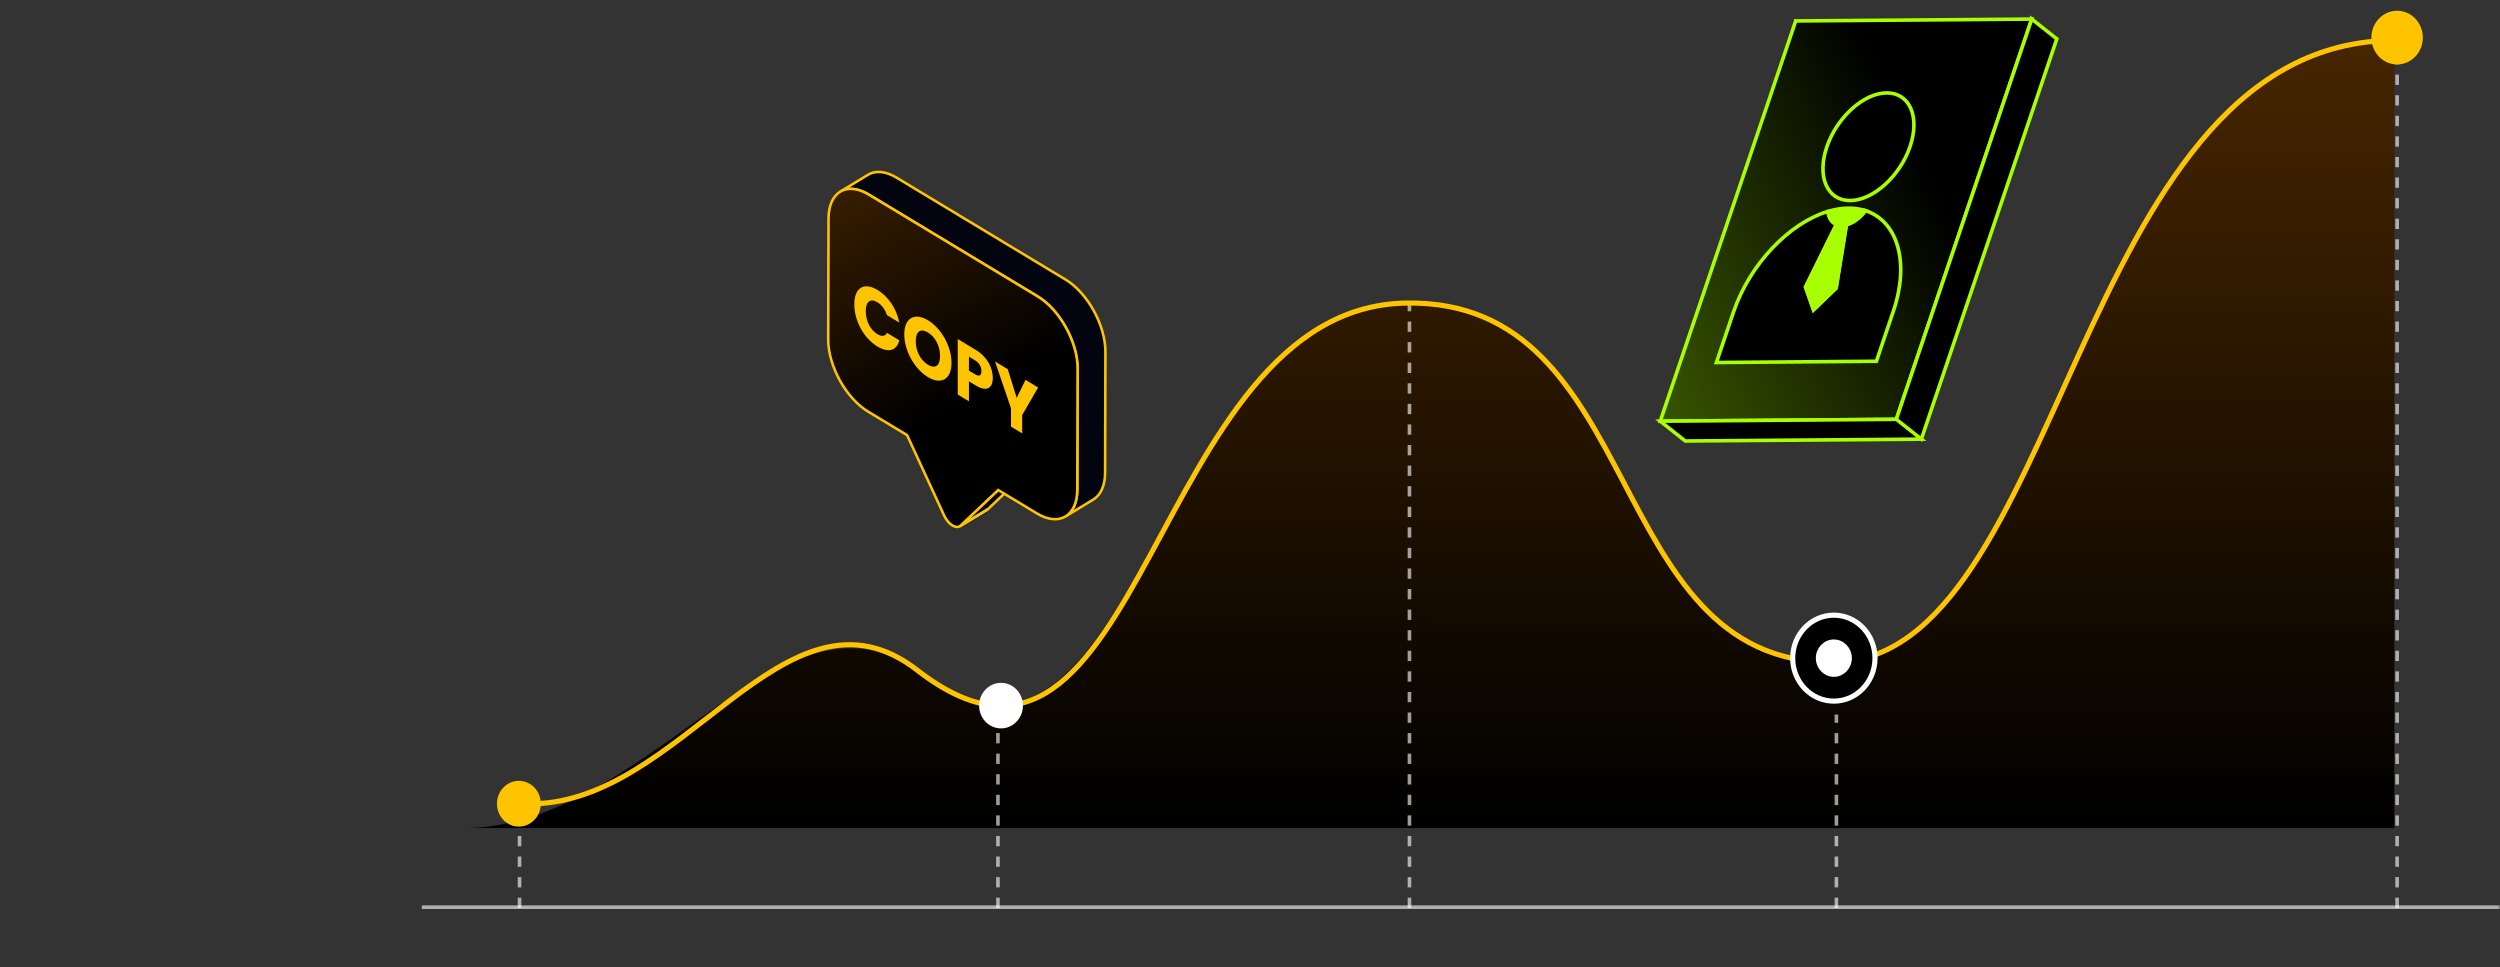 <svg width="486" height="188" viewBox="0 0 486 188" fill="none" xmlns="http://www.w3.org/2000/svg">
<rect x="0" y="0" width="486" height="188" fill="#333333" stroke="none"/>
<g clip-path="url(#clip0_319_21)">
<mask id="mask0_319_21" style="mask-type:luminance" maskUnits="userSpaceOnUse" x="0" y="0" width="486" height="188">
<path d="M0 0H486V188H0V0Z" fill="white"/>
</mask>
<g mask="url(#mask0_319_21)">
<path fill-rule="evenodd" clip-rule="evenodd" d="M465.449 7.848C465.078 7.851 464.704 7.858 464.327 7.869C431.351 8.769 415.577 43.598 401.065 75.639C388.567 103.235 377.006 128.762 356.197 128.762C334.015 128.762 324.971 111.549 315.862 94.211C306.505 76.401 297.079 58.461 273.273 58.914C249.824 59.361 237.021 82.632 225.461 103.642C212.404 127.375 200.934 148.224 177.5 130.035C163.443 120.154 149.24 130.269 133.468 141.501C120.603 150.663 106.694 160.569 90.968 160.97H89C89.66 160.986 90.315 160.986 90.968 160.97H465.449V7.848Z" fill="url(#paint0_linear_319_21)"/>
<path d="M82 176.36L486.145 176.361" stroke="white" stroke-opacity="0.61" stroke-width="0.7" stroke-miterlimit="10"/>
<path d="M274 176.511V58.489M194 176.511V141M101 176.511V154.578M357 176.511V138.911M466 176.511V8.356" stroke="white" stroke-opacity="0.61" stroke-width="0.7" stroke-miterlimit="10" stroke-dasharray="2 2"/>
<path d="M102.207 156.243C132.418 157.235 152.56 110.29 178.339 130.304C222.518 164.6 223.337 59.87 273.273 58.917C320.262 58.017 311.23 128.765 356.198 128.765C401.166 128.765 402.949 9.535 464.328 7.866" stroke="#FFC400" stroke-miterlimit="10"/>
<mask id="mask1_319_21" style="mask-type:luminance" maskUnits="userSpaceOnUse" x="355" y="36" width="7" height="7">
<path d="M359.954 40.446C360.309 41.261 360.815 41.939 361.454 42.443L356.588 38.593C355.948 38.087 355.443 37.408 355.087 36.595C355.256 36.731 355.485 36.91 355.655 37.045L356.256 37.523L356.881 38.017L357.518 38.521L358.155 39.025C358.345 39.176 358.593 39.37 358.781 39.521C358.871 39.594 358.993 39.69 359.086 39.761L359.383 39.996C359.555 40.132 359.82 40.272 359.954 40.447V40.446Z" fill="white"/>
<mask id="mask2_319_21" style="mask-type:luminance" maskUnits="userSpaceOnUse" x="355" y="36" width="7" height="7">
<path d="M359.954 40.446C360.309 41.261 360.815 41.939 361.454 42.443L356.588 38.593C355.948 38.087 355.443 37.408 355.087 36.595C355.256 36.731 355.485 36.91 355.655 37.045L356.256 37.523L356.881 38.017L357.518 38.521L358.155 39.025C358.345 39.176 358.593 39.37 358.781 39.521C358.871 39.594 358.993 39.69 359.086 39.761L359.383 39.996C359.555 40.132 359.82 40.272 359.954 40.447V40.446Z" fill="white"/>
</mask>
<g mask="url(#mask2_319_21)">
<path d="M359.954 40.446L360.577 40.112L359.317 40.749L359.954 40.446ZM361.454 42.443L361.032 43.027L361.877 41.86L361.454 42.443ZM355.087 36.595L355.511 36.014L354.451 36.901L355.087 36.595ZM355.655 37.045L355.229 37.626L355.232 37.628L355.655 37.045ZM359.954 40.447L359.408 40.904L360.578 40.114L359.954 40.447ZM359.317 40.749C359.716 41.664 360.292 42.442 361.032 43.027L361.877 41.86C361.338 41.435 360.902 40.858 360.591 40.142L359.317 40.749ZM361.877 41.86L357.01 38.011L356.165 39.176L361.032 43.027L361.877 41.86ZM357.011 38.011C356.472 37.583 356.036 37.005 355.723 36.291L354.451 36.901C354.85 37.812 355.424 38.588 356.165 39.176L357.011 38.011ZM354.663 37.178L355.229 37.626L356.081 36.466L355.511 36.014L354.663 37.178ZM355.232 37.628L355.533 37.866L355.833 38.105L356.68 36.94L356.379 36.702L356.079 36.464L355.232 37.628ZM355.833 38.105C356.008 38.244 356.279 38.456 356.458 38.599L357.304 37.434C357.11 37.28 356.864 37.087 356.68 36.94L355.833 38.105ZM356.458 38.599L357.095 39.103L357.941 37.938L357.304 37.434L356.458 38.599ZM357.095 39.103L357.413 39.356L357.732 39.607L358.578 38.442L358.259 38.191C358.148 38.101 358.036 38.014 357.941 37.938L357.095 39.103ZM357.732 39.607L358.356 40.101L359.206 38.94L358.578 38.442L357.732 39.607ZM358.356 40.101L358.669 40.349L359.502 39.174C359.402 39.097 359.304 39.019 359.206 38.94L358.356 40.101ZM358.669 40.349C358.76 40.419 358.862 40.502 358.962 40.581L359.805 39.412C359.726 39.349 359.596 39.246 359.502 39.174L358.669 40.349ZM358.962 40.581C359.025 40.631 359.091 40.675 359.143 40.711L359.291 40.812C359.389 40.882 359.411 40.909 359.408 40.904L360.501 39.991C360.378 39.839 360.235 39.708 360.075 39.601C359.923 39.494 359.876 39.468 359.805 39.412L358.962 40.581ZM360.578 40.114L360.577 40.112L359.331 40.779L360.578 40.114Z" fill="white"/>
</g>
</mask>
<g mask="url(#mask1_319_21)">
<path d="M355.073 36.568L359.94 40.418C360.02 40.605 360.108 40.785 360.204 40.957L355.337 37.107C355.24 36.932 355.152 36.752 355.073 36.568Z" fill="#63B800"/>
<mask id="mask3_319_21" style="mask-type:luminance" maskUnits="userSpaceOnUse" x="355" y="36" width="6" height="5">
<path d="M355.073 36.568L359.94 40.418C360.02 40.605 360.108 40.785 360.204 40.957L355.337 37.107C355.24 36.932 355.152 36.752 355.073 36.568Z" fill="white"/>
</mask>
<g mask="url(#mask3_319_21)">
<path d="M355.073 36.568L355.496 35.985L354.435 36.869L355.073 36.568ZM359.94 40.418L360.578 40.118L360.505 39.948L360.362 39.835L359.94 40.418ZM360.204 40.957L359.781 41.54L360.809 40.59L360.204 40.957ZM355.337 37.107L354.731 37.472L354.802 37.601L354.914 37.69L355.337 37.107ZM354.65 37.151L359.517 41.001L360.362 39.835L355.496 35.985L354.65 37.151ZM359.301 40.719C359.391 40.928 359.49 41.129 359.598 41.323L360.809 40.59C360.724 40.437 360.647 40.279 360.578 40.118L359.301 40.719ZM360.626 40.374L355.76 36.524L354.914 37.69L359.781 41.54L360.626 40.374ZM355.943 36.74C355.858 36.587 355.78 36.43 355.711 36.268L354.435 36.869C354.525 37.078 354.624 37.279 354.731 37.474L355.943 36.74Z" fill="#A8FF00"/>
</g>
<path d="M355.338 37.104L360.205 40.954C360.295 41.117 360.391 41.272 360.497 41.419L355.63 37.57C355.525 37.42 355.428 37.264 355.338 37.104Z" fill="#60B300"/>
<mask id="mask4_319_21" style="mask-type:luminance" maskUnits="userSpaceOnUse" x="355" y="37" width="6" height="5">
<path d="M355.338 37.104L360.205 40.954C360.295 41.117 360.391 41.272 360.497 41.419L355.63 37.57C355.525 37.42 355.428 37.264 355.338 37.104Z" fill="white"/>
</mask>
<g mask="url(#mask4_319_21)">
<path d="M355.338 37.104L355.761 36.521L354.733 37.471L355.338 37.104ZM360.205 40.954L360.809 40.586L360.739 40.46L360.627 40.371L360.205 40.954ZM360.497 41.419L360.074 42.002L361.058 40.983L360.497 41.419ZM355.63 37.57L355.064 38L355.125 38.088L355.207 38.153L355.63 37.57ZM354.915 37.687L359.782 41.536L360.627 40.371L355.761 36.521L354.915 37.687ZM359.6 41.321C359.701 41.503 359.811 41.683 359.935 41.856L361.058 40.983C360.968 40.855 360.885 40.723 360.809 40.586L359.6 41.321ZM360.919 40.837L356.053 36.987L355.207 38.153L360.074 42.002L360.919 40.837ZM356.196 37.139C356.105 37.01 356.02 36.875 355.943 36.736L354.733 37.471C354.837 37.657 354.948 37.834 355.064 38L356.196 37.139Z" fill="#A8FF00"/>
</g>
<path d="M355.629 37.576L360.496 41.426C360.597 41.569 360.701 41.706 360.815 41.834L355.948 37.984C355.835 37.854 355.729 37.717 355.629 37.576Z" fill="#5DAD00"/>
<mask id="mask5_319_21" style="mask-type:luminance" maskUnits="userSpaceOnUse" x="355" y="37" width="6" height="5">
<path d="M355.629 37.576L360.496 41.426C360.597 41.569 360.701 41.706 360.815 41.834L355.948 37.984C355.835 37.854 355.729 37.717 355.629 37.576Z" fill="white"/>
</mask>
<g mask="url(#mask5_319_21)">
<path d="M355.629 37.576L356.052 36.993L355.065 38.009L355.629 37.576ZM360.496 41.426L361.059 40.991L360.999 40.907L360.918 40.843L360.496 41.426ZM360.815 41.834L360.392 42.417L361.33 41.339L360.815 41.834ZM355.948 37.984L355.428 38.474L355.473 38.526L355.526 38.568L355.948 37.984ZM355.206 38.159L360.073 42.008L360.918 40.843L356.052 36.993L355.206 38.159ZM359.932 41.859C360.043 42.016 360.164 42.176 360.3 42.329L361.33 41.339C361.238 41.235 361.15 41.12 361.059 40.991L359.932 41.859ZM361.238 41.251L356.371 37.401L355.526 38.568L360.392 42.417L361.238 41.251ZM356.469 37.495C356.371 37.382 356.279 37.264 356.192 37.141L355.065 38.009C355.18 38.173 355.301 38.326 355.428 38.474L356.469 37.495Z" fill="#A8FF00"/>
</g>
<path d="M355.947 37.981L360.814 41.831C360.925 41.959 361.042 42.081 361.164 42.194L356.297 38.345C356.174 38.23 356.057 38.109 355.947 37.981Z" fill="#5AA800"/>
<mask id="mask6_319_21" style="mask-type:luminance" maskUnits="userSpaceOnUse" x="355" y="37" width="7" height="6">
<path d="M355.947 37.981L360.814 41.831C360.925 41.959 361.042 42.081 361.164 42.194L356.297 38.345C356.174 38.23 356.057 38.109 355.947 37.981Z" fill="white"/>
</mask>
<g mask="url(#mask6_319_21)">
<path d="M355.947 37.981L356.37 37.398L355.428 38.472L355.947 37.981ZM360.814 41.831L361.333 41.34L361.289 41.29L361.237 41.248L360.814 41.831ZM361.164 42.194L360.741 42.777L361.63 41.649L361.164 42.194ZM356.297 38.345L355.83 38.89L355.852 38.91L355.874 38.927L356.297 38.345ZM355.525 38.564L360.391 42.414L361.237 41.248L356.37 37.398L355.525 38.564ZM360.295 42.322C360.423 42.469 360.557 42.608 360.697 42.74L361.63 41.649C361.526 41.552 361.426 41.449 361.333 41.34L360.295 42.322ZM361.586 41.612L356.719 37.762L355.874 38.927L360.741 42.777L361.586 41.612ZM356.763 37.799C356.659 37.702 356.559 37.599 356.466 37.49L355.428 38.472C355.556 38.619 355.69 38.758 355.83 38.89L356.763 37.799Z" fill="#A8FF00"/>
</g>
<path d="M356.295 38.349L361.162 42.199C361.255 42.285 361.352 42.371 361.452 42.449L356.585 38.599C356.485 38.52 356.388 38.437 356.295 38.349Z" fill="#58A300"/>
<mask id="mask7_319_21" style="mask-type:luminance" maskUnits="userSpaceOnUse" x="356" y="38" width="6" height="5">
<path d="M356.295 38.349L361.162 42.199C361.255 42.285 361.352 42.371 361.452 42.449L356.585 38.599C356.485 38.52 356.388 38.437 356.295 38.349Z" fill="white"/>
</mask>
<g mask="url(#mask7_319_21)">
<path d="M356.295 38.349L356.718 37.766L355.829 38.894L356.295 38.349ZM361.162 42.199L361.628 41.653L361.607 41.633L361.584 41.616L361.162 42.199ZM361.452 42.449L361.031 43.034L361.874 41.867L361.452 42.449ZM356.585 38.599L357.008 38.017L357.006 38.015L356.585 38.599ZM355.872 38.932L360.739 42.781L361.584 41.616L356.718 37.766L355.872 38.932ZM360.695 42.744C360.798 42.84 360.911 42.939 361.031 43.034L361.872 41.864C361.788 41.797 361.707 41.727 361.628 41.653L360.695 42.744ZM361.874 41.867L357.008 38.017L356.162 39.182L361.029 43.032L361.874 41.867ZM357.006 38.015C356.922 37.948 356.84 37.877 356.761 37.804L355.829 38.894C355.932 38.99 356.044 39.089 356.164 39.183L357.006 38.015Z" fill="#A8FF00"/>
</g>
</g>
<mask id="mask8_319_21" style="mask-type:luminance" maskUnits="userSpaceOnUse" x="367" y="45" width="8" height="20">
<path d="M368.598 60.945C370.596 54.872 370.311 49.353 368.151 45.618L370.177 47.221C374 50.246 375.322 56.694 372.876 64.329L368.598 60.945Z" fill="white" stroke="white" stroke-width="0.7"/>
</mask>
<g mask="url(#mask8_319_21)">
<path d="M365.52 43.079L370.386 46.929C370.579 47.08 370.767 47.242 370.946 47.411L366.08 43.562C365.9 43.393 365.713 43.232 365.52 43.079Z" fill="#131419"/>
<mask id="mask9_319_21" style="mask-type:luminance" maskUnits="userSpaceOnUse" x="365" y="43" width="6" height="5">
<path d="M365.52 43.079L370.386 46.929C370.579 47.08 370.767 47.242 370.946 47.411L366.08 43.562C365.9 43.393 365.713 43.232 365.52 43.079Z" fill="white"/>
</mask>
<g mask="url(#mask9_319_21)">
<path d="M365.52 43.079L365.94 42.494L365.097 43.662L365.52 43.079ZM370.386 46.929L369.964 47.512L369.965 47.514L370.386 46.929ZM370.946 47.411L370.524 47.994L371.414 46.868L370.946 47.411ZM366.08 43.562L365.611 44.105L365.633 44.126L365.657 44.144L366.08 43.562ZM365.097 43.662L369.964 47.512L370.809 46.346L365.942 42.496L365.097 43.662ZM369.965 47.514C370.141 47.652 370.313 47.8 370.478 47.955L371.414 46.868C371.219 46.685 371.017 46.51 370.807 46.345L369.965 47.514ZM371.369 46.829L366.502 42.979L365.657 44.144L370.524 47.994L371.369 46.829ZM366.548 43.019C366.353 42.835 366.15 42.659 365.94 42.494L365.099 43.664C365.275 43.802 365.446 43.95 365.611 44.105L366.548 43.019Z" fill="#A8FF00"/>
</g>
<path d="M366.08 43.559L370.947 47.408C371.182 47.628 371.407 47.863 371.62 48.108L366.753 44.259C366.541 44.014 366.316 43.779 366.08 43.559Z" fill="#14151A"/>
<mask id="mask10_319_21" style="mask-type:luminance" maskUnits="userSpaceOnUse" x="366" y="43" width="6" height="6">
<path d="M366.08 43.559L370.947 47.408C371.182 47.628 371.407 47.863 371.62 48.108L366.753 44.259C366.541 44.014 366.316 43.779 366.08 43.559Z" fill="white"/>
</mask>
<g mask="url(#mask10_319_21)">
<path d="M366.08 43.559L366.503 42.976L365.613 44.104L366.08 43.559ZM370.947 47.408L371.413 46.863L371.392 46.843L371.369 46.825L370.947 47.408ZM371.62 48.108L371.197 48.692L372.139 47.618L371.62 48.108ZM366.753 44.259L366.234 44.75L366.278 44.8L366.331 44.842L366.753 44.259ZM365.657 44.141L370.524 47.991L371.369 46.825L366.503 42.976L365.657 44.141ZM370.48 47.953C370.696 48.155 370.904 48.371 371.101 48.599L372.139 47.618C371.91 47.354 371.668 47.101 371.413 46.863L370.48 47.953ZM372.043 47.525L367.176 43.676L366.331 44.842L371.197 48.692L372.043 47.526V47.525ZM367.272 43.768C367.044 43.504 366.802 43.251 366.547 43.013L365.613 44.104C365.83 44.305 366.037 44.523 366.234 44.75L367.272 43.768Z" fill="#A8FF00"/>
</g>
<path d="M366.752 44.258L371.619 48.108C371.836 48.359 372.041 48.625 372.236 48.902L367.369 45.051C367.177 44.776 366.971 44.511 366.752 44.258Z" fill="#14161B"/>
<mask id="mask11_319_21" style="mask-type:luminance" maskUnits="userSpaceOnUse" x="366" y="44" width="7" height="5">
<path d="M366.752 44.258L371.619 48.108C371.836 48.359 372.041 48.625 372.236 48.902L367.369 45.051C367.177 44.776 366.971 44.511 366.752 44.258Z" fill="white"/>
</mask>
<g mask="url(#mask11_319_21)">
<path d="M366.752 44.258L367.175 43.675L366.233 44.748L366.752 44.258ZM371.619 48.108L372.137 47.617L372.093 47.566L372.041 47.525L371.619 48.108ZM372.236 48.902L371.813 49.484L372.8 48.467L372.236 48.902ZM367.369 45.051L366.803 45.481L366.864 45.569L366.947 45.634L367.369 45.051ZM366.329 44.841L371.196 48.691L372.041 47.525L367.175 43.675L366.329 44.841ZM371.1 48.599C371.299 48.829 371.489 49.075 371.673 49.334L372.8 48.467C372.593 48.175 372.373 47.889 372.137 47.617L371.1 48.599ZM372.659 48.318L367.792 44.468L366.947 45.634L371.813 49.484L372.659 48.318ZM367.935 44.621C367.728 44.324 367.507 44.04 367.271 43.768L366.233 44.748C366.435 44.983 366.626 45.227 366.803 45.481L367.935 44.621Z" fill="#A8FF00"/>
</g>
<path d="M367.369 45.054L372.236 48.904C372.436 49.191 372.626 49.493 372.8 49.808L367.934 45.959C367.758 45.644 367.57 45.342 367.369 45.054Z" fill="#15161B"/>
<mask id="mask12_319_21" style="mask-type:luminance" maskUnits="userSpaceOnUse" x="367" y="45" width="6" height="5">
<path d="M367.369 45.054L372.236 48.904C372.436 49.191 372.626 49.493 372.8 49.808L367.934 45.959C367.758 45.644 367.57 45.342 367.369 45.054Z" fill="white"/>
</mask>
<g mask="url(#mask12_319_21)">
<path d="M367.369 45.054L367.792 44.471L366.803 45.484L367.369 45.054ZM372.236 48.904L372.802 48.474L372.741 48.386L372.658 48.321L372.236 48.904ZM372.8 49.808L372.378 50.391L373.406 49.443L372.8 49.808ZM367.934 45.959L367.329 46.327L367.4 46.453L367.511 46.541L367.934 45.959ZM366.947 45.637L371.813 49.487L372.658 48.321L367.792 44.471L366.947 45.637ZM371.67 49.334C371.857 49.602 372.033 49.883 372.194 50.174L373.406 49.443C373.221 49.109 373.02 48.785 372.802 48.474L371.67 49.334ZM373.223 49.226L368.356 45.376L367.511 46.541L372.378 50.391L373.223 49.226ZM368.538 45.589C368.351 45.256 368.151 44.934 367.935 44.624L366.803 45.484C366.99 45.753 367.164 46.033 367.329 46.327L368.538 45.589Z" fill="#A8FF00"/>
</g>
<path d="M367.934 45.958L372.8 49.807C372.986 50.142 373.157 50.492 373.313 50.853L368.446 47.003C368.293 46.645 368.122 46.296 367.934 45.958Z" fill="#16171C"/>
<mask id="mask13_319_21" style="mask-type:luminance" maskUnits="userSpaceOnUse" x="367" y="45" width="7" height="6">
<path d="M367.934 45.958L372.8 49.807C372.986 50.142 373.157 50.492 373.313 50.853L368.446 47.003C368.293 46.645 368.122 46.296 367.934 45.958Z" fill="white"/>
</mask>
<g mask="url(#mask13_319_21)">
<path d="M367.934 45.958L368.356 45.375L367.328 46.325L367.934 45.958ZM372.8 49.807L373.406 49.44L373.335 49.313L373.223 49.225L372.8 49.807ZM373.313 50.853L372.89 51.437L373.952 50.554L373.313 50.853ZM368.446 47.003L367.808 47.303L367.881 47.473L368.024 47.586L368.446 47.003ZM367.511 46.54L372.378 50.39L373.223 49.225L368.356 45.375L367.511 46.54ZM372.195 50.175C372.368 50.486 372.528 50.812 372.674 51.153L373.952 50.554C373.788 50.173 373.606 49.801 373.406 49.44L372.195 50.175ZM373.736 50.27L368.869 46.42L368.024 47.586L372.89 51.437L373.736 50.27ZM369.085 46.704C368.922 46.323 368.74 45.951 368.539 45.59L367.328 46.325C367.502 46.639 367.662 46.963 367.808 47.303L369.085 46.704Z" fill="#A8FF00"/>
</g>
<path d="M368.449 47.004L373.315 50.854C373.485 51.251 373.637 51.663 373.772 52.09L368.905 48.24C368.772 47.812 368.619 47.4 368.449 47.004Z" fill="#16181D"/>
<mask id="mask14_319_21" style="mask-type:luminance" maskUnits="userSpaceOnUse" x="368" y="47" width="6" height="6">
<path d="M368.449 47.004L373.315 50.854C373.485 51.251 373.637 51.663 373.772 52.09L368.905 48.24C368.772 47.812 368.619 47.4 368.449 47.004Z" fill="white"/>
</mask>
<g mask="url(#mask14_319_21)">
<path d="M368.449 47.004L368.871 46.421L367.81 47.303L368.449 47.004ZM373.315 50.854L373.954 50.555L373.881 50.384L373.738 50.271L373.315 50.854ZM373.772 52.09L373.349 52.672L375.138 54.087L374.437 51.862L373.772 52.09ZM368.905 48.24L368.239 48.465L368.307 48.685L368.482 48.822L368.905 48.24ZM368.026 47.587L372.893 51.437L373.738 50.271L368.871 46.421L368.026 47.587ZM372.677 51.153C372.836 51.525 372.979 51.914 373.107 52.318L374.437 51.862C374.298 51.418 374.137 50.982 373.954 50.555L372.677 51.153ZM374.194 51.508L369.328 47.657L368.482 48.822L373.349 52.672L374.194 51.507V51.508ZM369.571 48.015C369.433 47.569 369.271 47.132 369.087 46.704L367.81 47.303C367.97 47.677 368.115 48.064 368.239 48.465L369.571 48.015Z" fill="#A8FF00"/>
</g>
<path d="M369.602 49.573C369.576 49.445 369.549 49.317 369.519 49.189L373.467 52.312C373.508 52.448 373.547 52.585 373.585 52.724L369.602 49.573Z" fill="#17181E" stroke="#A8FF00" stroke-width="0.7"/>
<path d="M369.899 51.772C369.874 51.389 369.835 51.008 369.783 50.628L373.838 53.835C373.909 54.221 373.967 54.618 374.011 55.024L369.899 51.772Z" fill="#17191E" stroke="#A8FF00" stroke-width="0.7"/>
<path d="M368.821 60.219C369.621 57.563 369.982 55.029 369.939 52.72L374.085 56C374.201 58.303 373.889 60.872 373.094 63.599L368.821 60.219Z" fill="#181A1F" stroke="#A8FF00" stroke-width="0.7"/>
<path d="M368.413 60.358L373.28 64.208C373.205 64.447 373.129 64.686 373.047 64.927L368.18 61.077C368.26 60.837 368.339 60.596 368.413 60.358Z" fill="#17191E"/>
<mask id="mask15_319_21" style="mask-type:luminance" maskUnits="userSpaceOnUse" x="368" y="60" width="6" height="5">
<path d="M368.413 60.358L373.28 64.208C373.205 64.447 373.129 64.686 373.047 64.927L368.18 61.077C368.26 60.837 368.339 60.596 368.413 60.358Z" fill="white"/>
</mask>
<g mask="url(#mask15_319_21)">
<path d="M368.413 60.358L368.836 59.776L368.05 59.154L367.747 60.133L368.413 60.358ZM373.28 64.208L373.946 64.434L374.099 63.939L373.702 63.625L373.28 64.208ZM373.047 64.927L372.624 65.51L373.386 66.112L373.706 65.172L373.047 64.927ZM368.18 61.077L367.519 60.837L367.351 61.338L367.757 61.66L368.18 61.077ZM367.99 60.941L372.857 64.791L373.702 63.625L368.836 59.776L367.99 60.941ZM372.614 63.983C372.541 64.217 372.466 64.448 372.387 64.682L373.706 65.172C373.791 64.924 373.87 64.678 373.946 64.434L372.614 63.983ZM373.469 64.344L368.603 60.494L367.757 61.66L372.624 65.51L373.469 64.344ZM368.841 61.318C368.922 61.076 369.002 60.831 369.079 60.584L367.747 60.133C367.675 60.365 367.599 60.599 367.519 60.837L368.841 61.318Z" fill="#A8FF00"/>
</g>
</g>
<path d="M334.799 71.478L364.751 71.239L368.704 74.368L338.751 74.604L334.799 71.478Z" fill="#0F1014" stroke="#A8FF00" stroke-width="0.7"/>
<path d="M365.284 70.745L368.357 61.669L372.637 65.058L369.566 74.134L365.284 70.745Z" fill="#191B21" stroke="#A8FF00" stroke-width="0.7"/>
<path d="M349.083 4.072L394.977 3.71L368.645 81.516L322.751 81.878L349.083 4.073V4.072Z" fill="url(#paint1_linear_319_21)" stroke="#A8FF00" stroke-width="0.7" stroke-miterlimit="10"/>
<path d="M368.645 81.517L373.513 85.369L327.619 85.73L322.752 81.881L368.645 81.517ZM394.976 3.708L399.843 7.561L373.511 85.367L368.644 81.515L394.976 3.709V3.708Z" fill="black" stroke="#A8FF00" stroke-width="0.7" stroke-miterlimit="10"/>
<path d="M359.332 40.47C360.544 40.46 361.663 40.632 362.68 40.965C361.64 42.354 360.268 43.384 358.932 43.724L359.141 42.44L357.578 42.453L356.984 43.656C356.034 43.276 355.447 42.344 355.331 41.106C356.681 40.699 358.023 40.48 359.331 40.469L359.332 40.47Z" fill="#A8FF00" stroke="#A8FF00" stroke-width="0.7" stroke-miterlimit="10"/>
<path d="M366.764 18.059C371.239 18.023 373.278 22.68 371.323 28.459C369.368 34.238 364.156 38.952 359.682 38.987C355.208 39.022 353.168 34.365 355.124 28.585C357.079 22.808 362.29 18.095 366.764 18.059ZM362.681 40.961C368.848 42.984 371.297 50.946 368.088 60.427L364.772 70.226L333.672 70.473L336.987 60.675C340.154 51.317 347.856 43.36 355.335 41.106C355.451 42.344 356.037 43.276 356.988 43.656L350.995 55.805L352.551 60.226L356.935 56.004L358.934 43.721C360.27 43.381 361.642 42.35 362.682 40.964L362.681 40.961Z" fill="black" stroke="#A8FF00" stroke-width="0.7" stroke-miterlimit="10"/>
<path d="M359.142 42.439L358.935 43.721L356.936 56.004L352.552 60.226L350.996 55.805L356.989 43.656L357.582 42.451L359.142 42.439Z" fill="#A8FF00" stroke="#A8FF00" stroke-width="0.7" stroke-miterlimit="10"/>
<path d="M100.868 160.694C103.221 160.694 105.129 158.702 105.129 156.244C105.129 153.786 103.221 151.793 100.868 151.793C98.515 151.793 96.607 153.786 96.607 156.244C96.607 158.702 98.515 160.694 100.868 160.694Z" fill="#FFC400"/>
<path d="M194.6 141.1C196.677 141.1 198.361 139.342 198.361 137.172C198.361 135.003 196.677 133.244 194.6 133.244C192.523 133.244 190.839 135.003 190.839 137.172C190.839 139.342 192.523 141.1 194.6 141.1Z" fill="white" stroke="white"/>
<path d="M356.5 136.3C360.918 136.3 364.5 132.559 364.5 127.944C364.5 123.33 360.918 119.589 356.5 119.589C352.082 119.589 348.5 123.33 348.5 127.944C348.5 132.559 352.082 136.3 356.5 136.3Z" fill="black" stroke="white"/>
<path d="M356.5 131.078C358.157 131.078 359.5 129.675 359.5 127.944C359.5 126.214 358.157 124.811 356.5 124.811C354.843 124.811 353.5 126.214 353.5 127.944C353.5 129.675 354.843 131.078 356.5 131.078Z" fill="white"/>
<path d="M356.5 131.078C358.157 131.078 359.5 129.675 359.5 127.944C359.5 126.214 358.157 124.811 356.5 124.811C354.843 124.811 353.5 126.214 353.5 127.944C353.5 129.675 354.843 131.078 356.5 131.078Z" fill="white"/>
<path d="M356.5 131.078C358.157 131.078 359.5 129.675 359.5 127.944C359.5 126.214 358.157 124.811 356.5 124.811C354.843 124.811 353.5 126.214 353.5 127.944C353.5 129.675 354.843 131.078 356.5 131.078Z" stroke="white"/>
<path d="M466 12.533C468.761 12.533 471 10.195 471 7.311C471 4.427 468.761 2.089 466 2.089C463.239 2.089 461 4.427 461 7.311C461 10.195 463.239 12.533 466 12.533Z" fill="#FFC400"/>
<path d="M186.572 102.3C191.673 99.196 191.951 99.071 192.148 98.892L186.735 102.179C186.683 102.222 186.628 102.263 186.572 102.3Z" fill="black" stroke="white" stroke-width="0.5"/>
<path d="M186.724 102.182L192.137 98.894L199.439 91.978L194.026 95.262L186.724 102.182Z" fill="black" stroke="#FFC400" stroke-width="0.5"/>
<path d="M168.749 33.971L163.336 37.258C164.754 36.4 166.715 36.52 168.886 37.827L201.708 57.619C206.012 60.213 209.496 66.508 209.479 71.679L209.419 95.163C209.415 97.725 208.542 99.536 207.142 100.386L212.554 97.1C213.954 96.251 214.827 94.442 214.832 91.88L214.892 68.397C214.905 63.227 211.424 56.928 207.121 54.334L174.3 34.539C172.133 33.233 170.167 33.112 168.749 33.971Z" fill="#02050F" stroke="#FFC400" stroke-width="0.5"/>
<path d="M168.89 37.827C164.581 35.228 161.082 37.313 161.065 42.484L161.001 65.967C160.988 71.134 164.466 77.428 168.774 80.026L176.337 84.59L183.567 100.267C183.969 101.13 184.56 101.798 185.151 102.151C185.742 102.509 186.334 102.553 186.736 102.178L194.038 95.262L201.597 99.821C205.902 102.415 209.405 100.33 209.422 95.163L209.486 71.679C209.499 66.509 206.017 60.215 201.713 57.621L168.89 37.827Z" fill="url(#paint2_linear_319_21)" stroke="#FFC400" stroke-width="0.5"/>
<path d="M196.534 79.37L193.436 70.275L195.909 71.767L197.643 77.334L199.364 73.85L201.812 75.326L198.714 80.685V84.253L196.534 82.937V79.37ZM188.362 72.046L189.548 72.76C190.415 73.282 190.784 72.983 190.784 72.152C190.784 71.322 190.415 70.576 189.548 70.053L188.362 69.338V72.045V72.046ZM193.003 73.49C193.003 75.274 191.996 76.327 189.713 74.951L188.362 74.137V78.012L186.182 76.696V65.903L189.713 68.033C191.906 69.355 193.003 71.507 193.003 73.49ZM184.971 70.535C184.971 73.781 182.931 74.842 180.394 73.312C177.856 71.781 175.791 68.245 175.791 65.001C175.791 61.756 177.856 60.726 180.394 62.256C182.944 63.794 184.971 67.291 184.971 70.535ZM178.022 66.346C178.022 68.237 178.94 70.036 180.394 70.912C181.822 71.774 182.752 71.09 182.752 69.199C182.752 67.277 181.822 65.5 180.394 64.638C178.94 63.762 178.022 64.423 178.022 66.346ZM166.08 59.159C166.08 55.93 167.942 54.777 170.581 56.368C172.71 57.652 174.316 60.066 174.826 62.711L172.429 61.265C172.06 60.12 171.384 59.251 170.555 58.751C169.217 57.945 168.299 58.59 168.299 60.496C168.299 62.403 169.217 64.156 170.555 64.963C171.384 65.464 172.06 65.409 172.429 64.71L174.826 66.155C174.316 68.186 172.71 68.646 170.581 67.362C167.942 65.771 166.08 62.388 166.08 59.159Z" fill="#FFC400"/>
</g>
</g>
<defs>
<linearGradient id="paint0_linear_319_21" x1="358.034" y1="-389.821" x2="357.961" y2="160.981" gradientUnits="userSpaceOnUse">
<stop stop-color="#FF8800"/>
<stop offset="1"/>
</linearGradient>
<linearGradient id="paint1_linear_319_21" x1="371.48" y1="25.833" x2="187.455" y2="111.94" gradientUnits="userSpaceOnUse">
<stop/>
<stop offset="1" stop-color="#A8FF00"/>
</linearGradient>
<linearGradient id="paint2_linear_319_21" x1="183.5" y1="80.424" x2="75.545" y2="-112.408" gradientUnits="userSpaceOnUse">
<stop/>
<stop offset="1" stop-color="#FF8800"/>
</linearGradient>
<clipPath id="clip0_319_21">
<rect width="486" height="188" fill="white"/>
</clipPath>
</defs>
</svg>
